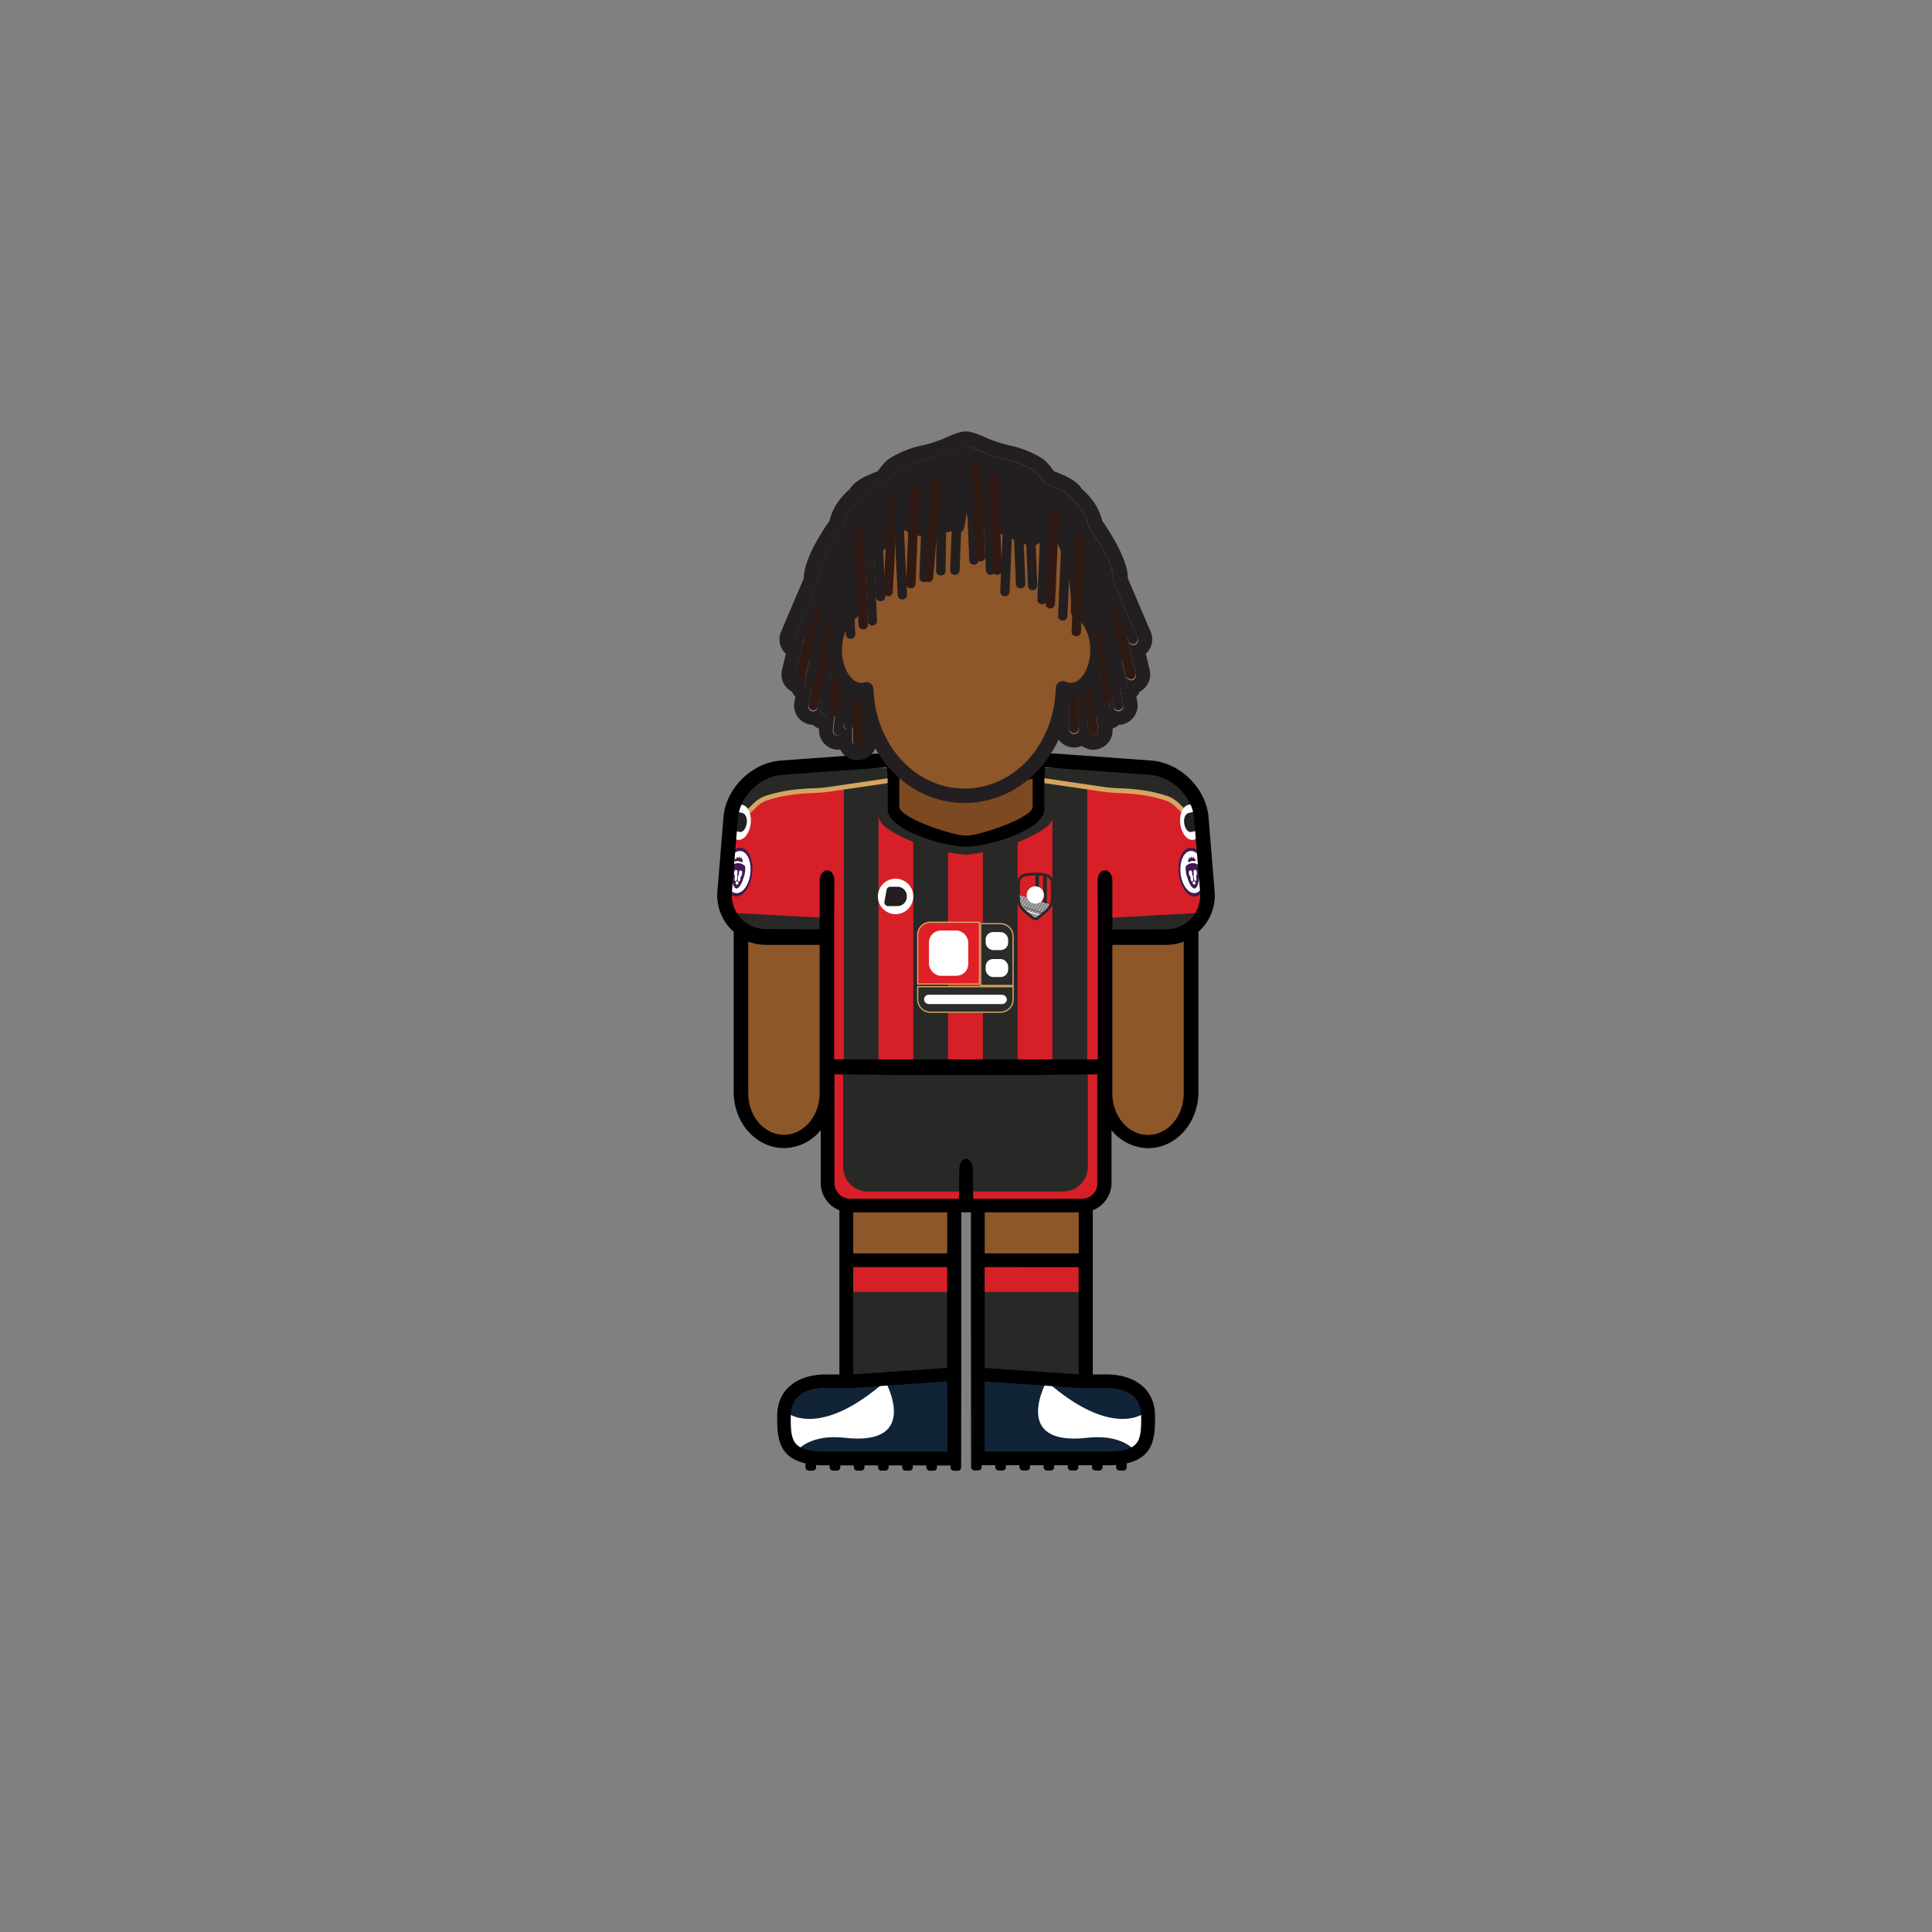 <svg id="player" xmlns="http://www.w3.org/2000/svg" viewBox="0 0 800 800"><rect x="0" y="0" width="800" height="800" fill="#808080" stroke="none"/><defs><clipPath id="clip-path"><path class="cls-1" d="M299.79 351.01h199.97v20.19H299.79z"/></clipPath><clipPath id="clip-path-3"><path class="cls-1" d="M433.49 374.22l-1.59-.48-1.59-.48-1.59-.48-6.37-1.93v1c0 2.57 1.17 4.1 3.17 5.71l2.63 2.12a.91.91 0 001.14 0l1-.82 1.59-1.28a12.68 12.68 0 001.58-1.47 6.52 6.52 0 001-1.52z"/></clipPath><style>.cls-1{fill:none}.cls-2{fill:#8e572a}.cls-3{fill:#112437}.cls-4{fill:#fff}.cls-5{fill:#282827}.cls-6{fill:#d71f27}.cls-7{fill:#d5a55f}.cls-8{fill:#231f20}.cls-9{clip-path:url(#clip-path)}.cls-10{fill:#3e1952}.cls-13{fill:#2b2b2b}.cls-15{fill:#2f1913}</style></defs><g id="skin"><path id="arm-left" class="cls-2" d="M305.93 382h36.78v72.4a18.39 18.39 0 01-18.39 18.39 18.39 18.39 0 01-18.39-18.39V382z"/><path id="arm-right" class="cls-2" d="M457.19 382H494v72.4a18.39 18.39 0 01-18.39 18.39 18.39 18.39 0 01-18.39-18.39V382h-.03z"/><path id="leg-left" class="cls-2" d="M349.88 492.02h45.67v45.67h-45.67z"/><path id="leg-right" class="cls-2" d="M404.78 492.02h45.67v45.67h-45.67z"/></g><g id="boots"><path id="left" class="cls-3" d="M395.33 570.04H372.5l-22.83 1.97h-12.5l-7.5 2.53-5.25 8.5v9.83l1.91 4.17 3.84 4.05 6.33 1.95h58.83v-33z"/><path id="right" class="cls-3" d="M404.61 570.27h22.83l22.83 1.97h12.5l7.5 2.53 5.25 8.5v9.83l-1.91 4.17-3.84 4.05-6.33 1.95h-58.83v-33z"/><path class="cls-4" d="M325.75 584.88S339 596.25 366.6 572c0 0 15 26.88-16.72 23.37-16.71-1.85-21.11 7-21.11 7s-7.19-13.49-3.02-17.49z" id="details"/><path class="cls-4" d="M474.22 584.88S461 596.25 433.37 572c0 0-15 26.88 16.72 23.37 16.71-1.85 21.11 7 21.11 7s7.19-13.49 3.02-17.49z" id="details-2" data-name="details"/></g><g id="socks"><g id="socks-2" data-name="socks"><path id="left-2" data-name="left" class="cls-5" d="M349.88 522h45.67v48.04h-45.67z"/><path id="right-2" data-name="right" class="cls-5" d="M404.38 522h45.67v48.04h-45.67z"/></g></g><g id="shorts"><path id="shorts-2" data-name="shorts" class="cls-5" d="M341.67 442.54h116.49v47a9.95 9.95 0 01-9.95 9.95h-96.6a9.95 9.95 0 01-9.95-9.95v-47h.01z"/><path class="cls-6" d="M350.5 522.63h44.83v12.38H350.5zm54.3 0h44.83v12.38H404.8z" id="details-3" data-name="details"/><path class="cls-6" d="M454.3 443h-3.86v40.15a10.22 10.22 0 01-10.22 10.22h-80.89a10.22 10.22 0 01-10.22-10.22V443h-3.86v54.75h1.93v.75H453v-.75h1.3z"/></g><g id="shirt"><path id="shirt-2" data-name="shirt" class="cls-6" d="M369.5 314.8l-48.29 2.99-11.36 6.25-6.83 10.1-3.31 40.73 5.17 7.67 7.66 4.67h29.5l.17 54h114.83v-53.5l29.34-.17 7.01-4 6.99-10.5-3.4-37.33-6.83-11.84-9.77-6.08-49.84-2.99-1 21.24-6.5 6.5-11.16 3.48-11.88 2.02-15.46-3.17-11-5.66-3.66-3.84-.38-20.57z"/><g id="details-4" data-name="details"><path class="cls-5" d="M406.98 342.2h14.4v99.14h-14.4zm28.79-26.56h14.4v125.69h-14.4zm-57.59 26.56h14.4v99.14h-14.4zm-28.79-26.56h14.4v125.69h-14.4z" id="chest"/><path id="neck" class="cls-5" d="M429.79 315.64l.68 20.42-6.6 3.81-8.62 4.13-15.25 4-15.25-4-8.62-4.12-6.6-3.81.68-20.42-6.71.61V336a8.23 8.23 0 003.47 6.71c6.29 4.48 18.53 9.77 33 11.27 14.5-1.5 26.74-6.79 33-11.27a8.23 8.23 0 003.53-6.71v-19.75z"/><g id="arm-l"><path class="cls-5" d="M306.08 386.08h36.63l-1.38-6L303 378l3.08 8.08zm64.3-63.2l-26.79 3.92a59.63 59.63 0 01-6.12.57c-6.95.29-12.89.77-20.42 3.22a13.77 13.77 0 00-5.11 3.58 50.64 50.64 0 01-8.32 6.59l2.31-10.92s3.9-8.44 9.07-10 29.73-3.54 29.73-3.54l26.79.76z"/><path class="cls-7" d="M302.16 342.84l2.84-13.43c.17-.36 4.15-8.87 9.7-10.49 5.21-1.53 28.92-3.5 29.93-3.58h.06l28 .8-1.52 7.63-27.49 4a60.8 60.8 0 01-6.22.58c-6.54.28-12.58.71-20.15 3.17a12.43 12.43 0 00-4.56 3.19l-.16.16a51.26 51.26 0 01-8.49 6.71zm4.72-12.69l-1.78 8.42a52.1 52.1 0 006.14-5.12l.16-.15a14.24 14.24 0 015.33-3.66c7.81-2.54 14-3 20.68-3.26a59 59 0 006-.56l26.12-3.82.78-3.93-25.55-.73c-1.3.11-24.58 2.06-29.48 3.5-4.39 1.28-7.95 8.39-8.4 9.31z"/></g><g id="arm-r"><path class="cls-5" d="M494.16 386.08h-36.63l1.38-6 38.33-2.08-3.08 8.08zm-64.29-63.2l26.79 3.92a59.63 59.63 0 006.12.57c6.95.29 12.89.77 20.42 3.22a13.77 13.77 0 015.11 3.58 50.64 50.64 0 008.32 6.59l-2.31-10.92s-3.9-8.44-9.07-10-29.73-3.54-29.73-3.54l-26.79.76z"/><path class="cls-7" d="M496.09 341.6a51.26 51.26 0 01-8.49-6.71l-.16-.16a12.43 12.43 0 00-4.56-3.19c-7.57-2.46-13.6-2.89-20.15-3.17a60.8 60.8 0 01-6.22-.58l-27.49-4-1.52-7.63 28-.8h.06c1 .08 24.72 2.05 29.93 3.58 5.55 1.62 9.53 10.13 9.7 10.49l2.86 13.43zM485 320.83c-4.9-1.44-28.18-3.39-29.48-3.5l-25.55.73.78 3.93 26.09 3.82a59 59 0 006 .56c6.69.28 12.87.72 20.68 3.26a14.24 14.24 0 015.33 3.66l.16.15a52.1 52.1 0 006.14 5.12l-1.78-8.42c-.46-.91-4.02-8.02-8.37-9.31z"/></g><g id="brand-jd"><circle class="cls-4" cx="370.84" cy="371.19" r="7.34"/><path class="cls-8" d="M368.62 367.18h3a3.87 3.87 0 013.81 4.57v.26a3.87 3.87 0 01-3.81 3.18h-3.87a1.56 1.56 0 01-1.53-1.84l.9-4.9a1.56 1.56 0 011.5-1.27z"/></g><g class="cls-9" id="logo-pl-ready-16"><g class="cls-9"><path class="cls-4" d="M499.25 360.48c.61 5.19-1.3 9.68-4.27 10s-5.87-3.57-6.48-8.76 1.3-9.68 4.27-10 5.87 3.57 6.48 8.76"/><path class="cls-10" d="M495.06 371.18c-3.18.37-6.29-3.84-6.95-9.4s1.4-10.37 4.58-10.75 6.29 3.84 6.95 9.39-1.4 10.38-4.58 10.75m-2.21-18.79c-2.75.32-4.53 4.5-4 9.3s3.26 8.45 6 8.13 4.53-4.49 4-9.3-3.26-8.45-6-8.13"/><path class="cls-10" d="M495.17 355.68v-.1H495l-.28.11h-.13l-.34-.93h-.06l-.33.57h-.13l-.39-.66a.07.07 0 00-.05 0l-.23.73h-.13l-.45-.48h-.06l-.08.69v.29h-.45v.22l.17.7v.2h.15a4.2 4.2 0 011.4-.49 3.75 3.75 0 011.51.15H495v-1.09zm.97 2.43a3.91 3.91 0 00-5.14.6 10.81 10.81 0 00.34 3.71l.66 2c.54 1.61 1.68 3.58 2.68 3.47s1.66-2.3 1.81-4l.18-2.1a10.78 10.78 0 00-.53-3.69m-3.11 6l-.15-1.32c-.24 0-.47-.29-.52-.7l-.09-.79c0-.42.1-.78.34-.8l.45-.05c.24 0 .47.29.52.7l.12 1a.66.66 0 00.23.46c.09.86.18 1.88.18 1.9l-.4.51c-.31 0-.61-.37-.67-.91m1.56 2.19h-.19c-.18 0-.41-.26-.56-.54a.4.4 0 010-.34 3.35 3.35 0 01.36-.56.18.18 0 01.28 0 3.44 3.44 0 01.48.46.41.41 0 01.06.34c-.08.3-.24.64-.42.66m1-4.6c0 .42-.1.78-.34.8l.16 1.32c.06.54-.13 1-.44 1l-.51-.41s-.15-1-.27-1.89a.67.67 0 00.12-.51l-.12-1c0-.42.1-.78.34-.8l.45-.05c.24 0 .47.29.52.7z"/><path class="cls-4" d="M300.3 360.48c-.61 5.19 1.3 9.68 4.27 10s5.87-3.57 6.48-8.76-1.3-9.68-4.27-10-5.87 3.57-6.48 8.76"/><path class="cls-10" d="M299.91 360.43c.65-5.55 3.77-9.77 6.95-9.39s5.23 5.19 4.58 10.75-3.77 9.77-6.94 9.39-5.23-5.19-4.58-10.75m.78.09c-.56 4.81 1.21 9 4 9.3s5.45-3.32 6-8.13-1.21-9-4-9.3-5.45 3.32-6 8.13"/><path class="cls-10" d="M304.39 355.68v-.1h.09l.28.11h.13l.34-.93h.06l.33.57h.13l.39-.66a.07.07 0 01.05 0l.23.73h.13l.45-.48h.06l.08.69v.29h.44v.28l-.17.7v.2h-.15a4.2 4.2 0 00-1.4-.49 3.75 3.75 0 00-1.51.15h-.14v-1.18m-1.32 6.24l.18 2.1c.15 1.69.8 3.88 1.81 4s2.15-1.85 2.68-3.47l.66-2a10.84 10.84 0 00.34-3.71 3.92 3.92 0 00-5.15-.6 10.81 10.81 0 00-.53 3.69m3 3.25l-.4-.51s.09-1 .18-1.9a.66.66 0 00.23-.46l.12-1c0-.41.28-.73.52-.7l.45.05c.24 0 .39.39.34.8l-.09.79c0 .42-.28.73-.52.7l-.16 1.32c-.06.54-.36.94-.67.91m-1.31.63a.41.41 0 01.07-.34 3.4 3.4 0 01.48-.46.18.18 0 01.28 0 3.41 3.41 0 01.36.56.41.41 0 010 .34c-.15.28-.38.56-.56.54h-.2c-.18 0-.34-.35-.42-.66m-.5-4.73c0-.42.28-.73.52-.7l.45.05c.24 0 .39.39.34.8l-.12 1a.66.66 0 00.12.51c-.12.86-.26 1.87-.27 1.89l-.51.41c-.31 0-.51-.5-.44-1l.16-1.32c-.24 0-.39-.39-.34-.8z"/></g></g><g id="brand-jd-2" data-name="brand-jd"><path class="cls-4" d="M310.78 341.53c-.63 4-3.12 6.74-5.56 6.17s-3.91-4.27-3.29-8.25 3.12-6.74 5.56-6.17 3.92 4.27 3.29 8.25z"/><path class="cls-8" d="M305.64 336.24l1.82.43c1.46.34 2.22 2.76 1.59 5l-.07.25c-.49 1.76-1.66 2.84-2.79 2.58l-2.33-.55c-.59-.14-.89-1.11-.64-2l1.3-4.68c.2-.7.67-1.14 1.12-1.03z"/></g><g id="brand-jd-3" data-name="brand-jd"><path class="cls-4" d="M488.77 341.53c.63 4 3.12 6.74 5.56 6.17s3.91-4.27 3.29-8.25-3.12-6.74-5.56-6.17-3.92 4.27-3.29 8.25z"/><path class="cls-8" d="M493.91 336.24l-1.82.43c-1.46.34-2.22 2.76-1.59 5l.07.25c.49 1.76 1.66 2.84 2.79 2.58l2.33-.55c.59-.14.89-1.11.64-2l-1.3-4.68c-.19-.7-.66-1.14-1.12-1.03z"/></g><g id="crest-afc-bournemouth-16"><path class="cls-5" d="M428.72 362.54a22.09 22.09 0 014.11.38 2.78 2.78 0 012.26 2.73v6.16c0 2.57-1.17 4.1-3.17 5.71l-2.63 2.12a.91.91 0 01-1.14 0l-2.63-2.12c-2-1.61-3.17-3.14-3.17-5.71v-6.16a2.78 2.78 0 012.26-2.73 22.09 22.09 0 014.11-.38m0-1.2a23.35 23.35 0 00-4.33.41 4 4 0 00-3.25 3.92v6.16a7.25 7.25 0 001 3.83 10.69 10.69 0 002.61 2.81l2.63 2.12a2.11 2.11 0 002.64 0l2.63-2.12a10.69 10.69 0 002.61-2.81 7.25 7.25 0 001-3.83v-6.16a4 4 0 00-3.25-3.92 23.35 23.35 0 00-4.33-.41z"/><path class="cls-6" d="M428.72 362.54a22.09 22.09 0 00-4.11.38 2.78 2.78 0 00-2.26 2.73v5.19l6.37 1.93z"/><path class="cls-5" d="M430.31 373.26V362.6q-.8-.06-1.59-.06v10.24z"/><path class="cls-6" d="M431.9 373.74v-11q-.79-.12-1.59-.17v10.66zm3.19-8.08a2.78 2.78 0 00-1.59-2.51v11.08l1 .31a6.19 6.19 0 00.57-2.72z"/><path class="cls-5" d="M433.49 374.22v-11.08a2.78 2.78 0 00-.67-.22l-.92-.15v11z"/><path class="cls-4" d="M433.49 374.22l-1.59-.48-1.59-.48-1.59-.48-6.37-1.93v1c0 2.57 1.17 4.1 3.17 5.71l2.63 2.12a.91.91 0 001.14 0l1-.82 1.59-1.28a12.68 12.68 0 001.58-1.47 6.52 6.52 0 001-1.52z"/><g clip-path="url(#clip-path-3)"><path class="cls-5" transform="rotate(-72.83 426.552 381.87)" d="M426.46 373.9h.18v15.94h-.18z"/><path class="cls-5" transform="rotate(-72.83 426.662 381.521)" d="M426.57 373.55h.18v15.94h-.18z"/><path class="cls-5" transform="rotate(-72.83 426.767 381.18)" d="M426.67 373.21h.18v15.94h-.18z"/><path class="cls-5" transform="rotate(-72.83 426.877 380.832)" d="M426.78 372.86h.18v15.94h-.18z"/><path class="cls-5" transform="rotate(-72.83 426.982 380.491)" d="M426.89 372.52h.18v15.94h-.18z"/><path class="cls-5" transform="rotate(-72.83 427.092 380.143)" d="M426.99 372.17h.18v15.94h-.18z"/><path class="cls-5" transform="rotate(-72.83 427.19 379.797)" d="M427.1 371.83h.18v15.94h-.18z"/><path class="cls-5" transform="rotate(-72.83 427.3 379.45)" d="M427.21 371.48h.18v15.94h-.18z"/><path class="cls-5" transform="rotate(-72.83 427.406 379.108)" d="M427.31 371.14h.18v15.94h-.18z"/><path class="cls-5" transform="rotate(-72.83 427.516 378.76)" d="M427.42 370.79h.18v15.94h-.18z"/><path class="cls-5" transform="rotate(-72.83 427.621 378.419)" d="M427.53 370.45h.18v15.94h-.18z"/><path class="cls-5" transform="matrix(.3 -.96 .96 .3 -59.76 675.13)" d="M427.63 370.1h.18v15.94h-.18z"/><path class="cls-5" transform="rotate(-72.83 427.83 377.725)" d="M427.74 369.76h.18v15.94h-.18z"/><path class="cls-5" transform="rotate(-72.83 427.94 377.377)" d="M427.85 369.41h.18v15.94h-.18z"/><path class="cls-5" transform="rotate(-72.83 428.045 377.036)" d="M427.95 369.07h.18v15.94h-.18z"/><path class="cls-5" transform="rotate(-72.83 428.155 376.688)" d="M428.06 368.72h.18v15.94h-.18z"/><path class="cls-5" transform="rotate(-72.83 428.26 376.347)" d="M428.17 368.37h.18v15.94h-.18z"/><path class="cls-5" transform="rotate(-72.83 428.37 375.999)" d="M428.27 368.03h.18v15.94h-.18z"/><path class="cls-5" transform="rotate(-72.83 428.475 375.658)" d="M428.38 367.68h.18v15.94h-.18z"/><path class="cls-5" transform="rotate(-72.83 428.578 375.305)" d="M428.49 367.34h.18v15.94h-.18z"/><path class="cls-5" transform="rotate(-72.83 428.684 374.964)" d="M428.59 366.99h.18v15.94h-.18z"/><path class="cls-5" transform="rotate(-72.83 428.794 374.616)" d="M428.7 366.65h.18v15.94h-.18z"/><path class="cls-5" transform="rotate(-72.83 428.904 374.268)" d="M428.81 366.3h.18v15.94h-.18z"/><path class="cls-5" transform="rotate(-72.83 429.009 373.927)" d="M428.91 365.96h.18v15.94h-.18z"/><path class="cls-5" transform="rotate(-72.83 429.119 373.579)" d="M429.02 365.61h.18v15.94h-.18z"/><path class="cls-5" transform="rotate(-72.83 429.224 373.238)" d="M429.13 365.27h.18v15.94h-.18z"/></g><circle class="cls-4" cx="428.72" cy="370.59" r="3.58"/></g><g id="sponsor-mansion"><path d="M385.28 381.63h20.57v26.07h-26.08v-20.56a5.51 5.51 0 015.51-5.51z" fill="#e11f26"/><path class="cls-7" d="M405.34 382.13v25.07h-25.07v-20.06a5 5 0 015-5h20.07m.5-.5h-20.56a5.51 5.51 0 00-5.51 5.51v20.57h26.07v-26.09z"/><rect class="cls-4" x="384.67" y="385.3" width="16.27" height="18.75" rx="4.92" ry="4.92"/><path class="cls-13" d="M394.22 393.85h5.57a5.51 5.51 0 015.51 5.51v29a5.51 5.51 0 01-5.51 5.51h-5.57v-40.02z" transform="rotate(90 399.76 413.84)"/><path class="cls-7" d="M419.25 408.8v5.07a5 5 0 01-5 5h-29a5 5 0 01-5-5v-5.07h39m.5-.5h-40v5.57a5.51 5.51 0 005.51 5.51h29a5.51 5.51 0 005.51-5.51v-5.57z"/><rect class="cls-4" x="382.63" y="411.91" width="34.27" height="3.85" rx="1.92" ry="1.92"/><path class="cls-13" d="M405.84 382.22h8.4a5.51 5.51 0 015.51 5.51v20.57h-13.91v-26.08z"/><path class="cls-7" d="M414.24 382.72a5 5 0 015 5v20.08h-12.9v-25.08h7.9m0-.5h-8.4v26.08h13.91v-20.57a5.51 5.51 0 00-5.51-5.51z"/><rect class="cls-4" x="408.14" y="385.95" width="9.31" height="7.45" rx="3.08" ry="3.08"/><rect class="cls-4" x="408.14" y="397.12" width="9.31" height="7.45" rx="3.08" ry="3.08"/></g></g></g><path id="neck-2" data-name="neck" fill="#7d4921" d="M427.63 340.26l-27.59 8.62-28.6-9.62-1.92-23.62h61.04l-2.93 24.62z"/><path d="M502.88 368.43l-2.47-30.36c-1.19-11.87-11.83-22.25-23.72-23.14l-37.14-2.71c-4.07-.45-20.52-.09-39.55.53-19-.62-35.48-1-39.55-.53l-37.14 2.71c-11.89.89-22.53 11.27-23.72 23.14l-2.47 30.36a20.15 20.15 0 005 15.74 19.92 19.92 0 001.69 1.64v66.36c0 12.81 9.32 23.22 20.78 23.22a19.8 19.8 0 0015.25-7.39v21.79a12.23 12.23 0 007.74 11.36v68h-5.93c-10.93 0-19.83 5.8-19.83 17.11 0 8.06 0 17 11.72 19.7v1.6a1.38 1.38 0 001.38 1.38h1.63a1.38 1.38 0 001.38-1.37v-.95c1.16.09 2.39.15 3.73.15h1.89v.8a1.38 1.38 0 001.38 1.38h1.63a1.38 1.38 0 001.38-1.37v-.8h5.62v.8a1.38 1.38 0 001.38 1.38h1.63a1.38 1.38 0 001.38-1.37v-.8h5.62v.8a1.38 1.38 0 001.38 1.38h1.63a1.38 1.38 0 001.38-1.37v-.8h5.62v.8a1.38 1.38 0 001.38 1.38h1.63a1.38 1.38 0 001.38-1.37v-.8h5.62v.8a1.38 1.38 0 001.38 1.38h1.63a1.38 1.38 0 001.38-1.37v-.8h5.62v.8a1.38 1.38 0 001.38 1.38h1.63a1.38 1.38 0 001.38-1.37v-.81l.06-55.45V502h4v49.21l.06 54.67v1.6a1.38 1.38 0 001.38 1.38h1.63a1.38 1.38 0 001.38-1.37v-.8h5.62v.8a1.38 1.38 0 001.38 1.38h1.63a1.38 1.38 0 001.38-1.37v-.8h5.62v.8a1.38 1.38 0 001.38 1.38h1.63a1.38 1.38 0 001.38-1.37v-.8h5.62v.8a1.38 1.38 0 001.38 1.38h1.63a1.38 1.38 0 001.38-1.37v-.8h5.62v.8a1.38 1.38 0 001.38 1.38h1.63a1.38 1.38 0 001.38-1.37v-.8h5.62v.8a1.38 1.38 0 001.38 1.38h1.63a1.38 1.38 0 001.38-1.37v-.8h1.89c1.33 0 2.57-.05 3.72-.15v.95a1.38 1.38 0 001.38 1.38h1.63a1.38 1.38 0 001.38-1.37v-1.6c11.71-2.68 11.72-11.64 11.72-19.7 0-11.3-8.89-17.11-19.83-17.11h-5.93v-68a12.23 12.23 0 007.74-11.36V468a19.8 19.8 0 0015.21 7.42c11.46 0 20.78-10.42 20.78-23.22v-66.39a19.92 19.92 0 001.69-1.64 20.15 20.15 0 004.95-15.74zm-130.49-46.18c3.46 1.84 15.64 2.07 27.61 1.79 12 .28 24.15 0 27.61-1.79V334c0 4.8-22.42 12-27.23 12l-.38-.08-.38.08c-4.8 0-27.23-7.19-27.23-12zm-33 75.43v55c0 9.5-6.63 17.22-14.78 17.22s-14.78-7.73-14.78-17.22V389.9a21.08 21.08 0 007.47 1.36h22.09zm52.9 203.42h-50.64c-14.22 0-14.22-5-14.22-14.89 0-8.21 6.38-11.5 14.22-11.5h11.67l38.93-2.71.06 15.37zm-38.74-76.4h38.67v41.7l-38.67 2.68h-.26V524.7zm-.26-5.74V502h38.94v17h-38.91zm104.77 55.75h.26c7.84 0 14.22 3.29 14.22 11.5 0 9.91 0 14.89-14.22 14.89h-50.64v-13.7l.06-15.37 38.93 2.69h11.42zm-11.67-50h.26v44.4h-.26l-38.67-2.68V524.7zM407.75 519v-17h38.95v17h-38.95zm46.84-73.77h-.07v44.58a6.6 6.6 0 01-6.58 6.58H403s-.11-3.73-.16-8.75v-2.79c0-3.51-1.41-5.09-2.82-5-1.41-.09-2.82 1.49-2.82 5v2.79c0 5-.16 8.75-.16 8.75H352.1a6.6 6.6 0 01-6.58-6.58v-44.63h-.07v-.33l30.24.33h48.69l30.24-.33zm35.57 7.51c0 9.5-6.63 17.22-14.78 17.22s-14.78-7.73-14.78-17.22v-61.48h22.09a21.08 21.08 0 007.47-1.36zm6-77.21a13.53 13.53 0 01-6 7.29 14.69 14.69 0 01-7.47 2l-22.09.09v-20.19c0-5.56-6.07-5.94-6.07 0s.07 14.37.07 14.37v59.59H345.41v-59.61s.07-8.46.07-14.37-6.07-5.54-6.07 0v20.11l-22.09-.09a14.69 14.69 0 01-7.47-2 13.53 13.53 0 01-6-7.29 14.89 14.89 0 01-.75-6.46l2.47-30.36c.89-9 9.23-17.08 18.2-17.75l11.12-.83 32.22-2.29c.68.54.48 17.49.48 17.49 0 8.43 23.34 15.29 31.77 15.29h1.3c8.43 0 31.77-6.86 31.77-15.29 0 0-.2-16.95.48-17.49l32.22 2.29 11.12.83c9 .67 17.3 8.8 18.2 17.75L496.9 369a14.89 14.89 0 01-.75 6.48z" id="border"/><g id="head"><path class="cls-8" d="M400.06 184.67a1.59 1.59 0 01.57.1c3.12.58 7.37 3.63 16.1 5.52a37.13 37.13 0 0111.54 4.58c1.33.82 3.83 4.66 4.21 5.3 0 0 10.21 3.08 10.71 6.21 0 0 6.5 4.5 7.5 11.63 0 0 10.85 15 10.3 21.7l.49 2.08 9.45 22.21a2 2 0 11-3.6 1.54l-.61-1.44 3.48 14.78a2 2 0 11-3.81.9l-1.49-6.33a2 2 0 01-.43.16l2.13 9.07a2 2 0 01-1.46 2.35 1.93 1.93 0 01-.44.05 2 2 0 01-1-.27l1.32 7a2 2 0 11-3.85.72l-.53-2.81a2 2 0 01-1.57 1.14l.78 2.84a15.16 15.16 0 00-5 3.1h-.2a2 2 0 01-.52-.07l.6 5.53a2 2 0 01-1.74 2.16h-.21a2 2 0 01-1.94-1.75l-.35-3.23v.77a2 2 0 01-3.78.71v.69a2 2 0 11-3.92 0v-42.7a2 2 0 011.18-1.79l.85-19.31a4.85 4.85 0 00-1.32-1.57s-.08-1.45-.3-3.48l-.12-.17-1 22.65a1.88 1.88 0 01-2 1.69H440a1.85 1.85 0 01-1.88-1.83l1.23-28-1.35-2-1.1 25.1a1.88 1.88 0 01-2 1.69h-.08a1.85 1.85 0 01-1.82-1.79v-.55a2 2 0 01-1.5.64h-.08a1.85 1.85 0 01-1.88-1.83l1-23.63a8.77 8.77 0 01-1.73.9l.68 16.95a1.85 1.85 0 01-1.89 1.82h-.07a1.88 1.88 0 01-2-1.69l-.69-17.19-1-.34.67 16.6a1.85 1.85 0 01-1.89 1.82h-.07a1.88 1.88 0 01-2-1.69l-.74-18.35-1-.42-.89 22.05a1.88 1.88 0 01-2 1.69h-.07a1.85 1.85 0 01-1.89-1.82l.32-7.81a2 2 0 01-1.28.75h-.07a2 2 0 00-2.66 0h-.07a1.88 1.88 0 01-2-1.69l-.73-18.11.5 12.46a1.85 1.85 0 01-1.89 1.82H406a2.14 2.14 0 01-.8-.16 1.89 1.89 0 01-1.86 1.51h-.07a1.88 1.88 0 01-2-1.69l-.74-18.37c-.11-.47-.21-1-.31-1.51-.5 4.52-1.26 8-2 8a.34.34 0 01-.23-.11l-.65 16.16a1.88 1.88 0 01-2 1.69h-.07a1.85 1.85 0 01-1.89-1.82l.65-16.14c-.72.11-1.51.25-2.35.41l-.2 16.08a1.88 1.88 0 01-2 1.75 1.85 1.85 0 01-1.94-1.77l.15-12.6-1.38 15.49a1.89 1.89 0 01-1.95 1.62h-.16a1.78 1.78 0 00-1.64.05h-.07a1.85 1.85 0 01-1.89-1.82l.7-17.37h-1.44l-.81 20.09a1.88 1.88 0 01-2 1.69h-.07a2 2 0 01-1.68-1l.18 3.73a1.88 1.88 0 01-1.87 1.86h-.12a1.83 1.83 0 01-1.92-1.65l-1-20.19-1 18.87a1.83 1.83 0 01-1.91 1.64h-.14a2.11 2.11 0 01-1.12-.41v.64a1.85 1.85 0 01-1.88 1.83h-.08a1.94 1.94 0 01-1.86-1.23l.42 9.51a1.85 1.85 0 01-1.88 1.83h-.08a1.93 1.93 0 01-1.89-1.31v1.06a1.85 1.85 0 01-1.88 1.83h-.08a1.88 1.88 0 01-2-1.69l-.89-20.16a16.23 16.23 0 00-.83 8.1 11.56 11.56 0 01-.15 3.34v.92h.06a2 2 0 011.37 2.41l-1.14 4.16.21 4.88a1.95 1.95 0 012.94 1.68V307a2 2 0 01-3.92 0v-6a2 2 0 01-3.78-.71v-.77l-.35 3.23a2 2 0 01-1.94 1.75h-.21a2 2 0 01-1.74-2.16l.6-5.53a2 2 0 01-.52.07h.1a1.78 1.78 0 00-3.14-.62 2 2 0 01-.51-.07 2 2 0 01-1.35-2.49l.78-2.84a2 2 0 01-1.57-1.14l-.53 2.81a2 2 0 11-3.85-.72l1.32-7a2 2 0 01-1 .27 1.93 1.93 0 01-.44-.05 2 2 0 01-1.46-2.35l2.13-9.07a2 2 0 01-.43-.16l-1.49 6.33a2 2 0 01-3.81-.9l3.48-14.78-.61 1.44a2 2 0 01-3.6-1.54l9.46-22.18.49-2.08c-.55-6.67 10.3-21.7 10.3-21.7 1-7.12 7.5-11.62 7.5-11.62.5-3.12 10.71-6.21 10.71-6.21.38-.64 2.88-4.49 4.21-5.3a37.13 37.13 0 0111.54-4.58c8.73-1.89 13-4.94 16.1-5.52a1.58 1.58 0 01.57-.1h.32m-24.82 55.13l.78-19.27a3.78 3.78 0 01-.47-.43 1.39 1.39 0 00-1.07-.51h-.2l1 20.2m39.4-7.75l.43-10.67-.88-.39.45 11.06m-48.51 6l.59-11.12c-.35.41-.69.8-1 1.18l.44 9.94m89.63 41.05l-1.84-17c-.23-.2-.61-.52-1.08-1l1.31 12.12 1.61 5.87m-111.83 0l1.61-5.87 1.31-12.12c-.47.44-.84.77-1.08 1l-1.84 17m56.07-100.46h-.32a7.61 7.61 0 00-2.06.28 28.78 28.78 0 00-5.26 1.9 52.88 52.88 0 01-10.62 3.57 43 43 0 00-13.4 5.33c-1.86 1.14-3.77 3.62-5 5.4-1 .37-2.36.87-3.69 1.47-2.94 1.31-6.27 3.11-8 6-2.38 2-6.82 6.51-8.28 13-3.3 4.71-10.5 15.85-10.65 23.46l-.2.84-9.25 21.71a8 8 0 002 9.06l-1.6 6.8a8 8 0 004.13 8.91 8 8 0 001.42 2.13l-.41 2.19a8 8 0 006.35 9.29 8 8 0 001.3.14 7.9 7.9 0 002.61 1.57 8 8 0 007.06 8.69 8 8 0 001.7 0 8 8 0 0015.12-3.41v-42.18a8 8 0 004.06-2.35 7.6 7.6 0 002-5.53l-.15-3.32q.32-.21.62-.44a8.05 8.05 0 004 1h.45a8 8 0 007.26-5.73 7.9 7.9 0 001.78-1.45l.65-.06h.69a8 8 0 006.14-2.8 8.12 8.12 0 002.24-.62 8.12 8.12 0 002.3.41h.27a8 8 0 007.09-4.23h.62a7.9 7.9 0 005.13 4v1.06a7.6 7.6 0 002.05 5.52 8.09 8.09 0 005.63 2.54h.27a8 8 0 006.51-3.28h.26q.35 0 .7-.05a7.63 7.63 0 002 4.09 230 230 0 006.91 3.92 7.69 7.69 0 001.67 2.82 8 8 0 002.58 1.85v39.4a8 8 0 0011.19 7.3 7.93 7.93 0 004.75 1.57 8 8 0 007.92-8.74 7.9 7.9 0 002.61-1.57 8 8 0 001.3-.14 8 8 0 006.35-9.29l-.41-2.19a8 8 0 001.42-2.13 8 8 0 004.13-8.91l-1.6-6.8a8 8 0 002-9.06l-9.27-21.71-.2-.84c-.15-7.6-7.36-18.75-10.65-23.46-1.45-6.51-5.9-11-8.28-13-1.71-2.85-5-4.66-8-6-1.33-.59-2.65-1.09-3.69-1.47-1.22-1.78-3.12-4.26-5-5.4a43 43 0 00-13.4-5.33 52.87 52.87 0 01-10.62-3.57 28.78 28.78 0 00-5.26-1.9 7.61 7.61 0 00-2.06-.28z"/><rect class="cls-8" x="349.39" y="255.56" width="3.92" height="46.62" rx="1.96" ry="1.96"/><rect class="cls-8" x="446.51" y="255.56" width="3.92" height="46.62" rx="1.96" ry="1.96" transform="rotate(180 448.47 278.875)"/><rect class="cls-8" x="345.57" y="250.32" width="3.92" height="46.62" rx="1.96" ry="1.96" transform="rotate(15.33 347.472 273.573)"/><rect class="cls-15" x="442.73" y="256.96" width="3.92" height="46.62" rx="1.96" ry="1.96" transform="rotate(-180 444.69 280.27)"/><rect class="cls-15" x="448.47" y="257.94" width="3.92" height="46.62" rx="1.96" ry="1.96" transform="rotate(173.82 450.414 281.271)"/><rect class="cls-8" x="347.43" y="257.94" width="3.92" height="46.62" rx="1.96" ry="1.96" transform="rotate(6.18 349.115 281.008)"/><rect class="cls-15" x="345.57" y="250.32" width="3.92" height="46.62" rx="1.96" ry="1.96" transform="rotate(6.18 347.31 273.395)"/><rect class="cls-8" x="341.3" y="244.38" width="3.92" height="46.62" rx="1.96" ry="1.96" transform="rotate(6.18 342.998 267.497)"/><rect class="cls-8" x="450.32" y="250.32" width="3.92" height="46.62" rx="1.96" ry="1.96" transform="rotate(164.67 452.275 273.634)"/><rect class="cls-8" x="450.32" y="250.32" width="3.92" height="46.62" rx="1.96" ry="1.96" transform="rotate(173.82 452.27 273.644)"/><rect class="cls-15" x="338.73" y="247.88" width="3.92" height="46.62" rx="1.96" ry="1.96" transform="rotate(10.66 340.747 271.269)"/><rect class="cls-8" x="338.08" y="239" width="3.92" height="46.62" rx="1.96" ry="1.96" transform="rotate(13.24 339.91 262.214)"/><rect class="cls-8" x="338.73" y="227.57" width="3.92" height="46.62" rx="1.96" ry="1.96" transform="rotate(13.24 340.592 250.782)"/><rect class="cls-15" x="334.46" y="235.2" width="3.92" height="46.62" rx="1.96" ry="1.96" transform="rotate(13.24 336.28 258.4)"/><rect class="cls-8" x="337.1" y="221.78" width="3.92" height="46.62" rx="1.96" ry="1.96" transform="rotate(23.09 339.032 245.043)"/><rect class="cls-15" x="353.17" y="262.31" width="3.92" height="46.62" rx="1.96" ry="1.96"/><path id="skin-2" data-name="skin" class="cls-2" d="M446.38 253.1c0-.91.08-1.81.08-2.73 0-30.51-21.06-55.25-47-55.25s-47 24.74-47 55.25c0 1.11 0 2.21.1 3.31-4 2.46-6.9 8.44-6.9 15.43 0 9.19 4.93 16.64 11 16.64a7.47 7.47 0 002.1-.31c.82 24.5 18.74 44.08 40.73 44.08s40.12-19.81 40.74-44.5a7.65 7.65 0 003.25.74c6.08 0 11-7.45 11-16.64-.05-7.65-3.48-14.06-8.1-16.02z"/><path class="cls-8" d="M436.26 211.89c-5.45-12.44-24-15.69-24-15.69l-12.26-.3-12.17.3s-18.6 3.24-24 15.69c0 0-9 8.4-10.62 26.36 0 0 14-20.33 17.15-26s18.35-1.68 29.69-1.68 26.59-4 29.73 1.68 17.15 26 17.15 26c-1.72-17.96-10.67-26.36-10.67-26.36z"/><path class="cls-8" d="M399.42 332.51c-22.68 0-41.28-19-43.53-43.79-7.52-.49-13.31-8.93-13.31-19.61 0-7 2.64-13.45 6.84-16.92v-1.82c0-32.12 22.45-58.25 50-58.25s50 26.13 50 58.25v1c4.85 3.17 8 10 8 17.76 0 11-6.15 19.64-14 19.64H443c-2.3 24.79-20.83 43.74-43.58 43.74zm-40.73-50.08a3 3 0 013 2.9c.77 23.09 17.35 41.18 37.73 41.18 20.58 0 37.15-18.26 37.74-41.58a3 3 0 014.27-2.64 4.68 4.68 0 002 .46c4.34 0 8-6.24 8-13.64 0-7-3.13-11.94-6.21-13.24a3 3 0 01-1.83-2.89v-.18c0-.8.07-1.61.07-2.42 0-28.81-19.75-52.25-44-52.25s-44 23.44-44 52.25c0 .92 0 1.89.09 3.16a3 3 0 01-1.44 2.71c-3.27 2-5.46 7.16-5.46 12.86 0 7.39 3.67 13.64 8 13.64a4.49 4.49 0 001.26-.19 3 3 0 01.78-.13z"/><path class="cls-8" d="M400 193.5s3.58-9 0-8.83c-3.21.11-7.4 3.56-16.92 5.62a37.13 37.13 0 00-11.54 4.58c-1.33.82-3.83 4.66-4.21 5.3 0 0-10.21 3.08-10.71 6.21 0 0-6.5 4.5-7.5 11.63 0 0-10.85 15-10.3 21.7 0 0 3.7 17.67 6.75 22.61 0 0 9.05-7.06 8.18-15.44s2.63-10.62 2.63-10.62 1.71-4.65 5.58-5.24 10.72-14.15 13.65-10.88c4.21 4.7 20.39-1.87 22.39 0s4-21.14 2-26.64z"/><path class="cls-8" d="M395.31 238a1.85 1.85 0 01-1.89-1.82l1.58-38.33a1.88 1.88 0 012-1.69 1.85 1.85 0 011.89 1.82l-1.55 38.32a1.88 1.88 0 01-2.03 1.7zm-5.76.26a1.85 1.85 0 01-1.94-1.77l.47-38.34a1.88 1.88 0 012-1.75 1.85 1.85 0 011.94 1.77l-.47 38.34a1.88 1.88 0 01-2 1.75zm-6.98 2.74a1.85 1.85 0 01-1.89-1.82l1.55-38.32a1.88 1.88 0 012-1.69 1.85 1.85 0 011.89 1.82l-1.55 38.32a1.88 1.88 0 01-2 1.69z"/><path class="cls-15" d="M384.28 241a1.83 1.83 0 01-1.8-1.89l3.42-38.22a1.91 1.91 0 012.11-1.61 1.83 1.83 0 011.8 1.89l-3.42 38.22a1.91 1.91 0 01-2.11 1.61zm-7.18 2.6a1.85 1.85 0 01-1.89-1.82l1.55-38.32a1.88 1.88 0 012-1.69 1.85 1.85 0 011.89 1.82l-1.55 38.32a1.88 1.88 0 01-2 1.69zm-9.42 3.27a1.89 1.89 0 01-1.86-1.88l2-38.29a1.85 1.85 0 012-1.64 1.89 1.89 0 011.86 1.88l-2 38.29a1.85 1.85 0 01-2 1.64z"/><path class="cls-8" d="M364.7 248.93a1.89 1.89 0 01-2-1.69l-1.7-38.31a1.85 1.85 0 011.88-1.83 1.89 1.89 0 012 1.69l1.69 38.31a1.85 1.85 0 01-1.87 1.83z"/><path class="cls-8" d="M361.31 259a1.89 1.89 0 01-2-1.69L357.59 219a1.85 1.85 0 011.88-1.83 1.89 1.89 0 012 1.69l1.69 38.31a1.85 1.85 0 01-1.85 1.83z"/><path class="cls-15" d="M357.51 260.62a1.89 1.89 0 01-2-1.69l-1.69-38.31a1.85 1.85 0 011.88-1.83 1.89 1.89 0 012 1.69l1.69 38.31a1.85 1.85 0 01-1.88 1.83z"/><path class="cls-8" d="M352.27 264.51a1.89 1.89 0 01-2-1.69l-1.69-38.31a1.85 1.85 0 011.88-1.83 1.89 1.89 0 012 1.69l1.69 38.31a1.85 1.85 0 01-1.88 1.83zm21.46-16.3a1.85 1.85 0 01-2-1.65l-1.83-38.3a1.88 1.88 0 011.87-1.87 1.85 1.85 0 012 1.65l1.83 38.3a1.88 1.88 0 01-1.87 1.87z"/><rect class="cls-15" x="454.59" y="244.38" width="3.92" height="46.62" rx="1.96" ry="1.96" transform="rotate(173.82 456.542 267.707)"/><rect class="cls-8" x="457.17" y="247.88" width="3.92" height="46.62" rx="1.96" ry="1.96" transform="rotate(169.34 459.136 271.176)"/><rect class="cls-8" x="457.81" y="239" width="3.92" height="46.62" rx="1.96" ry="1.96" transform="rotate(166.76 459.764 262.337)"/><rect class="cls-8" x="457.17" y="227.57" width="3.92" height="46.62" rx="1.96" ry="1.96" transform="rotate(166.76 459.12 250.906)"/><rect class="cls-15" x="461.44" y="235.2" width="3.92" height="46.62" rx="1.96" ry="1.96" transform="rotate(166.76 463.388 258.526)"/><rect class="cls-8" x="458.8" y="221.78" width="3.92" height="46.62" rx="1.96" ry="1.96" transform="rotate(156.91 460.754 245.101)"/><path class="cls-8" d="M399.77 193.5s-3.58-9 0-8.83c3.21.11 7.4 3.56 16.92 5.62a37.13 37.13 0 0111.54 4.58c1.33.82 3.83 4.66 4.21 5.3 0 0 10.21 3.08 10.71 6.21 0 0 6.5 4.5 7.5 11.63 0 0 10.85 15 10.3 21.7 0 0-3.7 17.67-6.75 22.61 0 0-9.05-7.06-8.18-15.44s-2.62-10.62-2.62-10.62-.87-15.58-4.75-16.17-7.52 6.26-11.89 5.88-22.3-10.51-24.3-8.63-4.69-18.34-2.69-23.84z"/><path class="cls-8" d="M403.35 233.8a1.85 1.85 0 001.89-1.82l-1.55-38.32a1.88 1.88 0 00-2-1.69 1.85 1.85 0 00-1.89 1.82l1.55 38.32a1.88 1.88 0 002 1.69z"/><path class="cls-15" d="M406.08 232.45a1.85 1.85 0 001.89-1.82l-1.55-38.32a1.88 1.88 0 00-2-1.69 1.85 1.85 0 00-1.89 1.82l1.55 38.32a1.88 1.88 0 002 1.69z"/><path class="cls-8" d="M410.25 238a1.85 1.85 0 001.89-1.82l-1.55-38.32a1.88 1.88 0 00-2-1.69 1.85 1.85 0 00-1.89 1.82l1.55 38.32a1.88 1.88 0 002 1.69z"/><path class="cls-15" d="M413 238a1.85 1.85 0 001.89-1.82l-1.55-38.32a1.88 1.88 0 00-2-1.69 1.85 1.85 0 00-1.94 1.83l1.55 38.32A1.88 1.88 0 00413 238z"/><path class="cls-8" d="M416.06 246.88a1.88 1.88 0 002-1.69l1.55-38.32a1.85 1.85 0 00-1.89-1.82 1.88 1.88 0 00-2 1.69l-1.55 38.32a1.85 1.85 0 001.89 1.82z"/><path class="cls-8" d="M422.71 243.6a1.85 1.85 0 001.89-1.82l-1.6-38.32a1.88 1.88 0 00-2-1.69 1.85 1.85 0 00-1.89 1.82l1.55 38.32a1.88 1.88 0 002.05 1.69zm4.93.8a1.85 1.85 0 001.89-1.82L428 204.27a1.88 1.88 0 00-2-1.69 1.85 1.85 0 00-1.89 1.82l1.55 38.32a1.88 1.88 0 001.98 1.68zm3.77 5.79a1.89 1.89 0 002-1.69l1.69-38.31a1.85 1.85 0 00-1.88-1.83 1.89 1.89 0 00-2 1.69l-1.69 38.31a1.85 1.85 0 001.88 1.83z"/><path class="cls-15" d="M434.85 251.93a1.89 1.89 0 002-1.69l1.69-38.31a1.85 1.85 0 00-1.88-1.83 1.89 1.89 0 00-2 1.69L433 250.1a1.85 1.85 0 001.85 1.83z"/><path class="cls-8" d="M440 256.93a1.89 1.89 0 002-1.69l1.69-38.31a1.85 1.85 0 00-1.88-1.83 1.89 1.89 0 00-2 1.69l-1.69 38.31a1.85 1.85 0 001.88 1.83z"/><path class="cls-15" d="M445.59 263.46a1.89 1.89 0 002-1.69l1.69-38.31a1.85 1.85 0 00-1.88-1.83 1.89 1.89 0 00-2 1.69l-1.69 38.31a1.85 1.85 0 001.88 1.83z"/></g></svg>